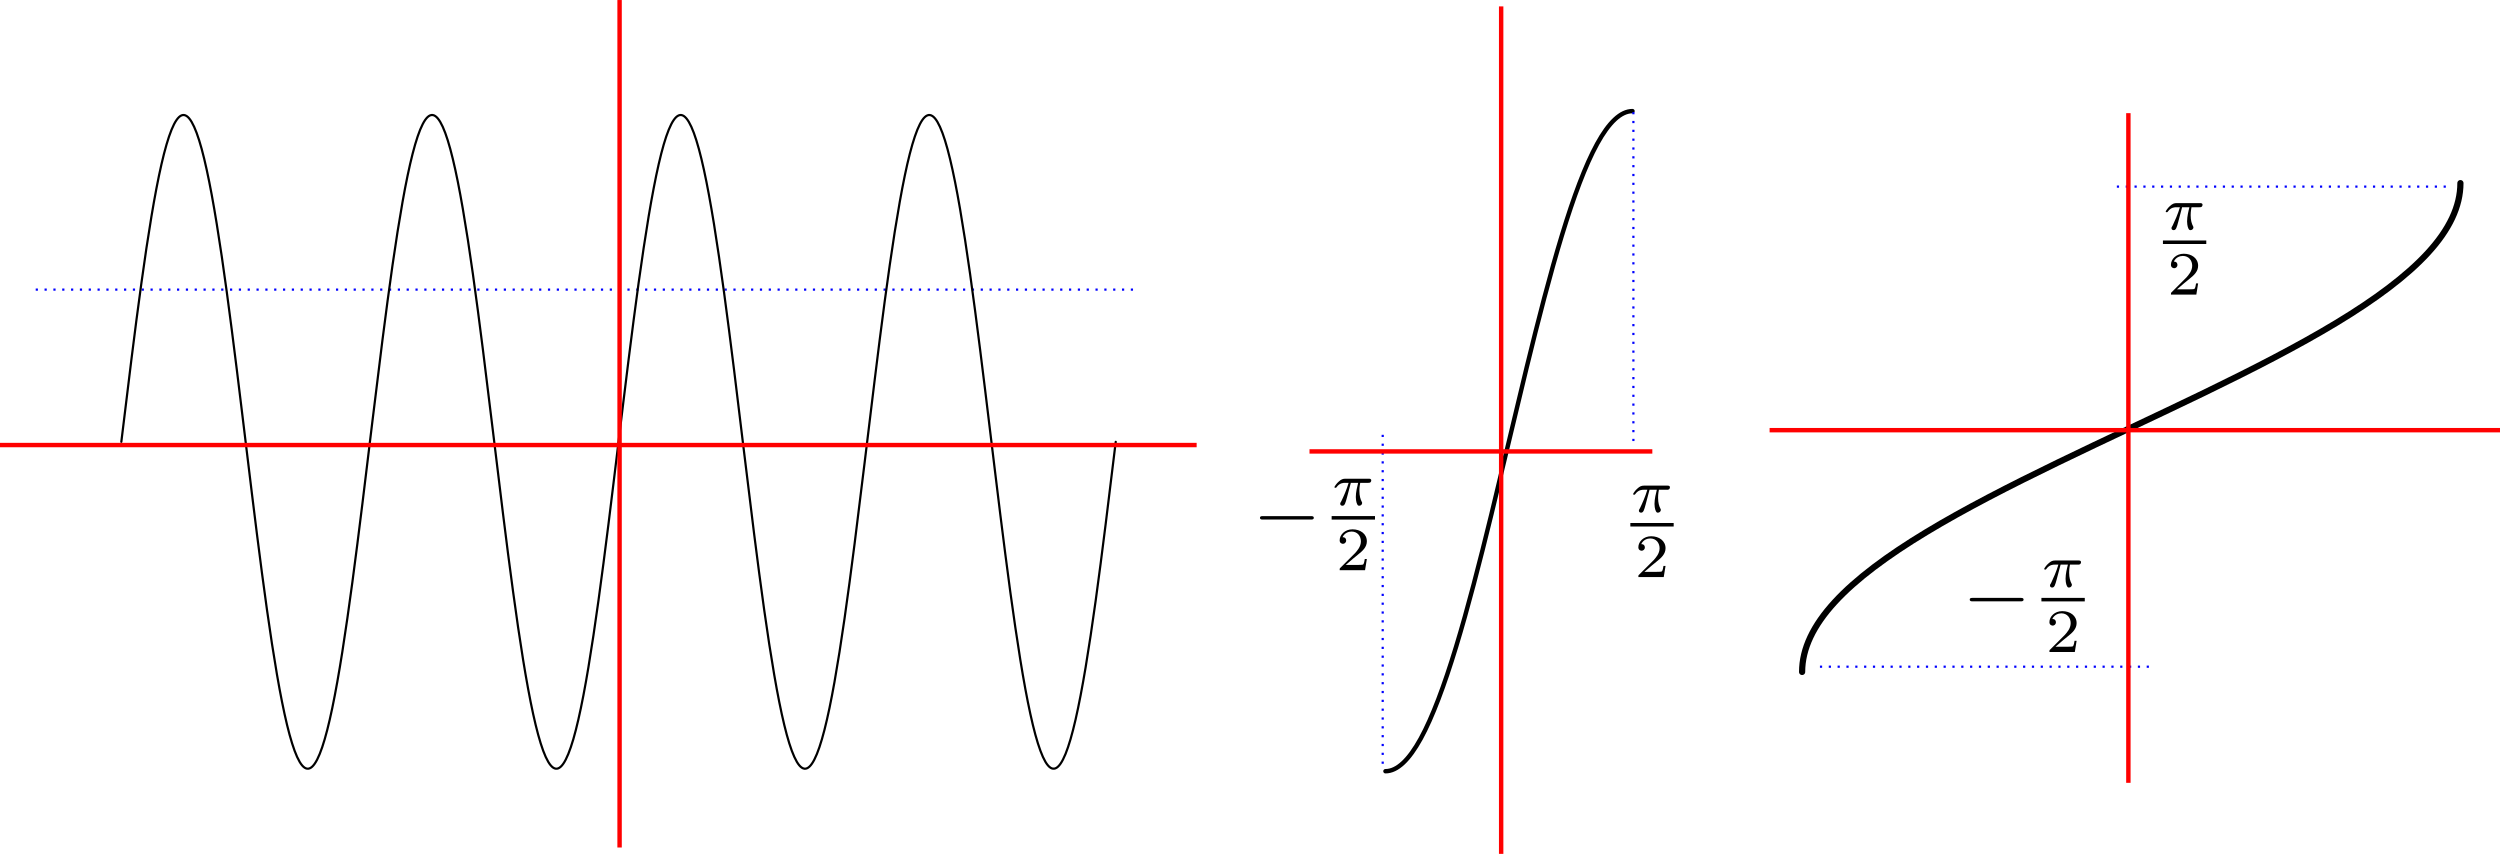 <?xml version="1.0" encoding="UTF-8"?>
<svg xmlns="http://www.w3.org/2000/svg" xmlns:xlink="http://www.w3.org/1999/xlink" width="452.925pt" height="154.7pt" viewBox="0 0 452.925 154.7" version="1.1">
<defs>
<clipPath id="clip1">
  <path d="M 271 0 L 273 0 L 273 154.699 L 271 154.699 Z M 271 0 "/>
</clipPath>
<clipPath id="clip2">
  <path d="M 320 77 L 452.926 77 L 452.926 79 L 320 79 Z M 320 77 "/>
</clipPath>
</defs>
<g id="surface1">
<path style="fill:none;stroke-width:0.4;stroke-linecap:butt;stroke-linejoin:miter;stroke:rgb(0%,0%,100%);stroke-opacity:1;stroke-dasharray:0.4,1.2;stroke-miterlimit:4;" d="M 6.469 52.469 L 206.461 52.469 "/>
<path style="fill:none;stroke-width:0.8;stroke-linecap:round;stroke-linejoin:round;stroke:rgb(0%,0%,0%);stroke-opacity:1;stroke-miterlimit:4;" d="M 251.004 139.723 C 253.137 139.719 255.266 137.68 257.398 133.801 C 259.527 129.918 261.66 124.199 263.789 117.207 C 265.922 110.215 268.051 101.953 270.184 93.23 C 272.312 84.512 274.445 75.34 276.574 66.621 C 278.707 57.898 280.836 49.641 282.969 42.645 C 285.098 35.648 287.23 29.934 289.359 26.051 C 291.492 22.168 293.625 20.133 295.754 20.129 "/>
<path style="fill:none;stroke-width:0.4;stroke-linecap:butt;stroke-linejoin:miter;stroke:rgb(0%,0%,100%);stroke-opacity:1;stroke-dasharray:0.4,1.2;stroke-miterlimit:4;" d="M 250.504 78.773 L 250.504 138.633 "/>
<path style="fill:none;stroke-width:0.4;stroke-linecap:butt;stroke-linejoin:miter;stroke:rgb(0%,0%,100%);stroke-opacity:1;stroke-dasharray:0.4,1.2;stroke-miterlimit:4;" d="M 295.922 20.305 L 295.922 80.812 "/>
<path style="fill:none;stroke-width:1.124;stroke-linecap:round;stroke-linejoin:round;stroke:rgb(0%,0%,0%);stroke-opacity:1;stroke-miterlimit:4;" d="M 326.488 121.734 C 326.488 117.52 328.523 113.301 332.395 109.086 C 336.262 104.867 341.965 100.652 348.941 96.434 C 355.914 92.215 364.156 88 372.852 83.781 C 381.547 79.566 390.691 75.348 399.391 71.133 C 408.09 66.914 416.324 62.695 423.301 58.48 C 430.277 54.262 435.977 50.047 439.848 45.828 C 443.723 41.613 445.754 37.395 445.754 33.176 "/>
<path style="fill:none;stroke-width:0.4;stroke-linecap:butt;stroke-linejoin:miter;stroke:rgb(0%,0%,100%);stroke-opacity:1;stroke-dasharray:0.4,1.2;stroke-miterlimit:4;" d="M 443.109 33.809 L 382.605 33.809 "/>
<path style="fill:none;stroke-width:0.4;stroke-linecap:butt;stroke-linejoin:miter;stroke:rgb(0%,0%,100%);stroke-opacity:1;stroke-dasharray:0.4,1.2;stroke-miterlimit:4;" d="M 389.316 120.785 L 328.809 120.785 "/>
<path style="fill:none;stroke-width:0.4;stroke-linecap:round;stroke-linejoin:miter;stroke:rgb(0%,0%,0%);stroke-opacity:1;stroke-miterlimit:4;" d="M 21.98 80.051 C 22.586 75.039 23.195 70.031 23.801 65.18 C 24.406 60.328 25.012 55.641 25.621 51.262 C 26.227 46.879 26.832 42.812 27.441 39.188 C 28.047 35.559 28.652 32.375 29.258 29.734 C 29.867 27.09 30.473 24.992 31.078 23.504 C 31.688 22.016 32.293 21.141 32.898 20.902 C 33.504 20.664 34.113 21.062 34.719 22.09 C 35.324 23.113 35.934 24.77 36.539 26.992 C 37.145 29.219 37.75 32.016 38.359 35.297 C 38.965 38.578 39.57 42.344 40.18 46.473 C 40.785 50.598 41.391 55.09 41.996 59.797 C 42.605 64.508 43.211 69.434 43.816 74.422 C 44.426 79.41 45.031 84.461 45.637 89.406 C 46.242 94.355 46.852 99.203 47.457 103.793 C 48.062 108.383 48.672 112.719 49.277 116.656 C 49.883 120.594 50.488 124.137 51.098 127.172 C 51.703 130.207 52.309 132.734 52.918 134.668 C 53.523 136.605 54.129 137.949 54.734 138.664 C 55.344 139.379 55.949 139.457 56.555 138.902 C 57.164 138.348 57.77 137.156 58.375 135.367 C 58.98 133.582 59.59 131.195 60.195 128.289 C 60.801 125.383 61.41 121.953 62.016 118.113 C 62.621 114.277 63.227 110.027 63.836 105.5 C 64.441 100.977 65.047 96.18 65.656 91.258 C 66.262 86.336 66.867 81.297 67.473 76.297 C 68.082 71.293 68.688 66.336 69.293 61.574 C 69.902 56.812 70.508 52.25 71.113 48.035 C 71.719 43.82 72.328 39.953 72.934 36.551 C 73.539 33.148 74.148 30.223 74.754 27.855 C 75.359 25.488 75.965 23.684 76.574 22.504 C 77.18 21.32 77.785 20.762 78.395 20.84 C 79 20.922 79.605 21.641 80.215 22.977 C 80.82 24.309 81.426 26.262 82.031 28.77 C 82.641 31.273 83.246 34.332 83.852 37.848 C 84.461 41.363 85.066 45.332 85.672 49.633 C 86.277 53.934 86.887 58.559 87.492 63.367 C 88.098 68.176 88.707 73.164 89.312 78.172 C 89.918 83.18 90.523 88.207 91.133 93.098 C 91.738 97.984 92.344 102.73 92.953 107.184 C 93.559 111.641 94.164 115.801 94.77 119.535 C 95.379 123.27 95.984 126.578 96.59 129.352 C 97.199 132.129 97.805 134.371 98.41 136.012 C 99.016 137.648 99.625 138.684 100.23 139.082 C 100.836 139.48 101.445 139.238 102.051 138.367 C 102.656 137.5 103.262 135.996 103.871 133.918 C 104.477 131.836 105.082 129.172 105.691 126.012 C 106.297 122.852 106.902 119.195 107.508 115.16 C 108.117 111.125 108.723 106.711 109.328 102.059 C 109.938 97.406 110.543 92.52 111.148 87.547 C 111.754 82.578 112.363 77.523 112.969 72.555 C 113.574 67.582 114.184 62.695 114.789 58.043 C 115.395 53.391 116 48.977 116.609 44.941 C 117.215 40.906 117.82 37.25 118.43 34.09 C 119.035 30.93 119.641 28.27 120.246 26.184 C 120.855 24.102 121.461 22.605 122.066 21.734 C 122.676 20.863 123.281 20.625 123.887 21.02 C 124.492 21.418 125.102 22.453 125.707 24.09 C 126.312 25.73 126.922 27.973 127.527 30.75 C 128.133 33.523 128.738 36.832 129.348 40.566 C 129.953 44.301 130.559 48.461 131.168 52.918 C 131.773 57.371 132.379 62.117 132.988 67.004 C 133.594 71.895 134.199 76.922 134.805 81.93 C 135.414 86.938 136.02 91.926 136.625 96.734 C 137.234 101.543 137.84 106.168 138.445 110.469 C 139.051 114.77 139.66 118.738 140.266 122.254 C 140.871 125.77 141.48 128.828 142.086 131.336 C 142.691 133.84 143.297 135.789 143.906 137.125 C 144.512 138.461 145.117 139.18 145.727 139.262 C 146.332 139.34 146.938 138.777 147.543 137.598 C 148.152 136.418 148.758 134.613 149.363 132.246 C 149.973 129.883 150.578 126.949 151.184 123.551 C 151.789 120.152 152.398 116.281 153.004 112.066 C 153.609 107.852 154.219 103.289 154.824 98.527 C 155.43 93.77 156.035 88.809 156.645 83.805 C 157.25 78.805 157.855 73.766 158.465 68.844 C 159.07 63.922 159.676 59.125 160.281 54.602 C 160.891 50.074 161.496 45.828 162.102 41.988 C 162.711 38.148 163.316 34.723 163.922 31.812 C 164.527 28.906 165.137 26.523 165.742 24.734 C 166.348 22.945 166.957 21.754 167.562 21.199 C 168.168 20.645 168.773 20.723 169.383 21.438 C 169.988 22.148 170.594 23.496 171.203 25.434 C 171.809 27.367 172.414 29.895 173.02 32.93 C 173.629 35.961 174.234 39.508 174.84 43.445 C 175.449 47.383 176.055 51.719 176.66 56.309 C 177.266 60.898 177.875 65.746 178.48 70.695 C 179.086 75.641 179.695 80.691 180.301 85.68 C 180.906 90.668 181.512 95.594 182.121 100.305 C 182.727 105.012 183.332 109.504 183.941 113.629 C 184.547 117.758 185.152 121.523 185.758 124.805 C 186.367 128.086 186.973 130.883 187.578 133.109 C 188.188 135.336 188.793 136.984 189.398 138.012 C 190.008 139.039 190.613 139.438 191.219 139.199 C 191.824 138.961 192.434 138.086 193.039 136.598 C 193.645 135.109 194.254 133.012 194.859 130.367 C 195.465 127.727 196.07 124.543 196.68 120.914 C 197.285 117.289 197.891 113.219 198.5 108.844 C 199.105 104.465 199.711 99.773 200.316 94.922 C 200.926 90.074 201.531 85.062 202.137 80.051 "/>
<path style="fill:none;stroke-width:0.8;stroke-linecap:butt;stroke-linejoin:miter;stroke:rgb(100%,0%,0%);stroke-opacity:1;stroke-miterlimit:4;" d="M -0.008 80.629 L 216.797 80.629 "/>
<path style="fill:none;stroke-width:0.8;stroke-linecap:butt;stroke-linejoin:miter;stroke:rgb(100%,0%,0%);stroke-opacity:1;stroke-miterlimit:4;" d="M 112.25 0.004 L 112.25 153.543 "/>
<path style="fill:none;stroke-width:0.8;stroke-linecap:butt;stroke-linejoin:miter;stroke:rgb(100%,0%,0%);stroke-opacity:1;stroke-miterlimit:4;" d="M 237.242 81.785 L 299.352 81.785 "/>
<g clip-path="url(#clip1)" clip-rule="nonzero">
<path style="fill:none;stroke-width:0.8;stroke-linecap:butt;stroke-linejoin:miter;stroke:rgb(100%,0%,0%);stroke-opacity:1;stroke-miterlimit:4;" d="M 271.965 1.16 L 271.965 154.699 "/>
</g>
<path style=" stroke:none;fill-rule:nonzero;fill:rgb(0%,0%,0%);fill-opacity:1;" d="M 298.844 88.73 L 300.168 88.73 C 299.996 89.402 299.746 90.402 299.746 91.305 C 299.746 91.754 299.82 92.055 299.871 92.277 C 300.043 92.855 300.195 92.879 300.371 92.879 C 300.645 92.879 300.895 92.652 300.895 92.379 C 300.895 92.305 300.871 92.254 300.82 92.152 C 300.594 91.73 300.395 91.105 300.395 90.18 C 300.395 89.98 300.395 89.527 300.543 88.73 L 301.945 88.73 C 302.145 88.73 302.246 88.73 302.371 88.652 C 302.52 88.527 302.543 88.355 302.543 88.305 C 302.543 87.98 302.27 87.98 302.07 87.98 L 297.871 87.98 C 297.418 87.98 297.094 88.078 296.594 88.555 C 296.293 88.805 295.871 89.402 295.871 89.504 C 295.871 89.629 296.02 89.629 296.07 89.629 C 296.195 89.629 296.195 89.605 296.27 89.504 C 296.82 88.73 297.52 88.73 297.77 88.73 L 298.445 88.73 C 298.094 89.953 297.496 91.277 297.168 91.953 C 297.094 92.078 296.996 92.328 296.945 92.355 C 296.945 92.402 296.918 92.453 296.918 92.527 C 296.918 92.703 297.043 92.879 297.32 92.879 C 297.746 92.879 297.871 92.379 298.145 91.379 Z M 298.844 88.73 "/>
<path style="fill:none;stroke-width:0.637;stroke-linecap:butt;stroke-linejoin:miter;stroke:rgb(0%,0%,0%);stroke-opacity:1;stroke-miterlimit:10;" d="M 295.371 -95.07 L 303.219 -95.07 " transform="matrix(1,0,0,-1,0,0)"/>
<path style=" stroke:none;fill-rule:nonzero;fill:rgb(0%,0%,0%);fill-opacity:1;" d="M 301.746 102.527 L 301.371 102.527 C 301.344 102.777 301.219 103.426 301.07 103.527 C 300.996 103.602 300.145 103.602 299.969 103.602 L 297.918 103.602 C 299.094 102.578 299.496 102.25 300.145 101.727 C 300.969 101.078 301.746 100.375 301.746 99.328 C 301.746 97.977 300.57 97.152 299.145 97.152 C 297.77 97.152 296.82 98.125 296.82 99.152 C 296.82 99.703 297.293 99.777 297.418 99.777 C 297.668 99.777 297.996 99.578 297.996 99.176 C 297.996 98.977 297.918 98.578 297.344 98.578 C 297.695 97.801 298.445 97.551 298.969 97.551 C 300.094 97.551 300.668 98.426 300.668 99.328 C 300.668 100.301 299.969 101.051 299.621 101.453 L 296.945 104.125 C 296.82 104.227 296.82 104.25 296.82 104.551 L 301.418 104.551 Z M 301.746 102.527 "/>
<path style=" stroke:none;fill-rule:nonzero;fill:rgb(0%,0%,0%);fill-opacity:1;" d="M 237.496 94.129 C 237.719 94.129 238.02 94.129 238.02 93.805 C 238.02 93.504 237.719 93.504 237.496 93.504 L 228.797 93.504 C 228.57 93.504 228.27 93.504 228.27 93.805 C 228.27 94.129 228.57 94.129 228.797 94.129 Z M 237.496 94.129 "/>
<path style=" stroke:none;fill-rule:nonzero;fill:rgb(0%,0%,0%);fill-opacity:1;" d="M 244.73 87.477 L 246.055 87.477 C 245.883 88.152 245.633 89.152 245.633 90.051 C 245.633 90.5 245.707 90.801 245.758 91.027 C 245.93 91.602 246.082 91.625 246.258 91.625 C 246.531 91.625 246.781 91.402 246.781 91.125 C 246.781 91.051 246.758 91 246.707 90.902 C 246.48 90.477 246.281 89.852 246.281 88.926 C 246.281 88.727 246.281 88.277 246.43 87.477 L 247.832 87.477 C 248.031 87.477 248.133 87.477 248.258 87.402 C 248.406 87.277 248.43 87.102 248.43 87.051 C 248.43 86.727 248.156 86.727 247.957 86.727 L 243.758 86.727 C 243.305 86.727 242.98 86.828 242.48 87.301 C 242.18 87.551 241.758 88.152 241.758 88.25 C 241.758 88.375 241.906 88.375 241.957 88.375 C 242.082 88.375 242.082 88.352 242.156 88.25 C 242.707 87.477 243.406 87.477 243.656 87.477 L 244.332 87.477 C 243.98 88.703 243.383 90.027 243.055 90.703 C 242.98 90.828 242.883 91.078 242.832 91.102 C 242.832 91.152 242.805 91.203 242.805 91.277 C 242.805 91.453 242.93 91.625 243.207 91.625 C 243.633 91.625 243.758 91.125 244.031 90.125 Z M 244.73 87.477 "/>
<path style="fill:none;stroke-width:0.637;stroke-linecap:butt;stroke-linejoin:miter;stroke:rgb(0%,0%,0%);stroke-opacity:1;stroke-miterlimit:10;" d="M 241.254 -93.816 L 249.109 -93.816 " transform="matrix(1,0,0,-1,0,0)"/>
<path style=" stroke:none;fill-rule:nonzero;fill:rgb(0%,0%,0%);fill-opacity:1;" d="M 247.633 101.273 L 247.258 101.273 C 247.23 101.523 247.105 102.176 246.957 102.273 C 246.883 102.348 246.031 102.348 245.855 102.348 L 243.805 102.348 C 244.98 101.324 245.383 101 246.031 100.473 C 246.855 99.824 247.633 99.125 247.633 98.074 C 247.633 96.723 246.457 95.898 245.031 95.898 C 243.656 95.898 242.707 96.875 242.707 97.898 C 242.707 98.449 243.18 98.523 243.305 98.523 C 243.555 98.523 243.883 98.324 243.883 97.926 C 243.883 97.723 243.805 97.324 243.23 97.324 C 243.582 96.551 244.332 96.301 244.855 96.301 C 245.98 96.301 246.555 97.176 246.555 98.074 C 246.555 99.051 245.855 99.801 245.508 100.199 L 242.832 102.875 C 242.707 102.973 242.707 103 242.707 103.301 L 247.305 103.301 Z M 247.633 101.273 "/>
<g clip-path="url(#clip2)" clip-rule="nonzero">
<path style="fill:none;stroke-width:0.8;stroke-linecap:butt;stroke-linejoin:miter;stroke:rgb(100%,0%,0%);stroke-opacity:1;stroke-miterlimit:4;" d="M 320.598 77.934 L 452.934 77.934 "/>
</g>
<path style="fill:none;stroke-width:0.8;stroke-linecap:butt;stroke-linejoin:miter;stroke:rgb(100%,0%,0%);stroke-opacity:1;stroke-miterlimit:4;" d="M 385.598 20.5 L 385.598 141.824 "/>
<path style=" stroke:none;fill-rule:nonzero;fill:rgb(0%,0%,0%);fill-opacity:1;" d="M 395.332 37.547 L 396.66 37.547 C 396.484 38.223 396.234 39.223 396.234 40.121 C 396.234 40.57 396.309 40.871 396.359 41.098 C 396.535 41.672 396.684 41.695 396.859 41.695 C 397.133 41.695 397.383 41.473 397.383 41.195 C 397.383 41.121 397.359 41.07 397.309 40.973 C 397.082 40.547 396.883 39.922 396.883 38.996 C 396.883 38.797 396.883 38.348 397.035 37.547 L 398.434 37.547 C 398.633 37.547 398.734 37.547 398.859 37.473 C 399.008 37.348 399.035 37.172 399.035 37.121 C 399.035 36.797 398.758 36.797 398.559 36.797 L 394.359 36.797 C 393.91 36.797 393.582 36.895 393.082 37.371 C 392.785 37.621 392.359 38.223 392.359 38.32 C 392.359 38.445 392.508 38.445 392.559 38.445 C 392.684 38.445 392.684 38.422 392.758 38.32 C 393.309 37.547 394.008 37.547 394.258 37.547 L 394.934 37.547 C 394.582 38.77 393.984 40.098 393.66 40.77 C 393.582 40.895 393.484 41.145 393.434 41.172 C 393.434 41.223 393.41 41.27 393.41 41.348 C 393.41 41.52 393.535 41.695 393.809 41.695 C 394.234 41.695 394.359 41.195 394.633 40.195 Z M 395.332 37.547 "/>
<path style="fill:none;stroke-width:0.637;stroke-linecap:butt;stroke-linejoin:miter;stroke:rgb(0%,0%,0%);stroke-opacity:1;stroke-miterlimit:10;" d="M 391.859 -43.887 L 399.711 -43.887 " transform="matrix(1,0,0,-1,0,0)"/>
<path style=" stroke:none;fill-rule:nonzero;fill:rgb(0%,0%,0%);fill-opacity:1;" d="M 398.234 51.344 L 397.859 51.344 C 397.836 51.594 397.711 52.242 397.559 52.344 C 397.484 52.418 396.633 52.418 396.461 52.418 L 394.41 52.418 C 395.586 51.395 395.984 51.07 396.633 50.543 C 397.461 49.895 398.234 49.195 398.234 48.145 C 398.234 46.793 397.059 45.969 395.633 45.969 C 394.258 45.969 393.309 46.945 393.309 47.969 C 393.309 48.52 393.785 48.594 393.91 48.594 C 394.16 48.594 394.484 48.395 394.484 47.992 C 394.484 47.793 394.41 47.395 393.836 47.395 C 394.184 46.617 394.934 46.367 395.461 46.367 C 396.586 46.367 397.16 47.242 397.16 48.145 C 397.16 49.117 396.461 49.867 396.109 50.27 L 393.434 52.945 C 393.309 53.043 393.309 53.07 393.309 53.367 L 397.91 53.367 Z M 398.234 51.344 "/>
<path style=" stroke:none;fill-rule:nonzero;fill:rgb(0%,0%,0%);fill-opacity:1;" d="M 366.082 108.945 C 366.309 108.945 366.609 108.945 366.609 108.621 C 366.609 108.32 366.309 108.32 366.082 108.32 L 357.383 108.32 C 357.156 108.32 356.859 108.32 356.859 108.621 C 356.859 108.945 357.156 108.945 357.383 108.945 Z M 366.082 108.945 "/>
<path style=" stroke:none;fill-rule:nonzero;fill:rgb(0%,0%,0%);fill-opacity:1;" d="M 373.32 102.293 L 374.645 102.293 C 374.469 102.969 374.219 103.969 374.219 104.871 C 374.219 105.32 374.293 105.621 374.344 105.844 C 374.52 106.418 374.668 106.445 374.844 106.445 C 375.117 106.445 375.367 106.219 375.367 105.945 C 375.367 105.871 375.344 105.82 375.293 105.719 C 375.07 105.293 374.867 104.668 374.867 103.746 C 374.867 103.543 374.867 103.094 375.02 102.293 L 376.418 102.293 C 376.617 102.293 376.719 102.293 376.844 102.219 C 376.992 102.094 377.02 101.918 377.02 101.871 C 377.02 101.543 376.742 101.543 376.543 101.543 L 372.344 101.543 C 371.895 101.543 371.57 101.645 371.07 102.121 C 370.77 102.371 370.344 102.969 370.344 103.07 C 370.344 103.195 370.492 103.195 370.543 103.195 C 370.668 103.195 370.668 103.168 370.742 103.07 C 371.293 102.293 371.992 102.293 372.242 102.293 L 372.918 102.293 C 372.57 103.52 371.969 104.844 371.645 105.52 C 371.57 105.645 371.469 105.895 371.418 105.918 C 371.418 105.969 371.395 106.02 371.395 106.094 C 371.395 106.27 371.52 106.445 371.793 106.445 C 372.219 106.445 372.344 105.945 372.617 104.945 Z M 373.32 102.293 "/>
<path style="fill:none;stroke-width:0.637;stroke-linecap:butt;stroke-linejoin:miter;stroke:rgb(0%,0%,0%);stroke-opacity:1;stroke-miterlimit:10;" d="M 369.844 -108.637 L 377.699 -108.637 " transform="matrix(1,0,0,-1,0,0)"/>
<path style=" stroke:none;fill-rule:nonzero;fill:rgb(0%,0%,0%);fill-opacity:1;" d="M 376.219 116.094 L 375.844 116.094 C 375.82 116.344 375.695 116.992 375.543 117.094 C 375.469 117.168 374.617 117.168 374.445 117.168 L 372.395 117.168 C 373.57 116.141 373.969 115.816 374.617 115.293 C 375.445 114.641 376.219 113.941 376.219 112.891 C 376.219 111.543 375.043 110.719 373.617 110.719 C 372.242 110.719 371.293 111.691 371.293 112.719 C 371.293 113.266 371.77 113.344 371.895 113.344 C 372.145 113.344 372.469 113.141 372.469 112.742 C 372.469 112.543 372.395 112.141 371.82 112.141 C 372.168 111.367 372.918 111.117 373.445 111.117 C 374.57 111.117 375.145 111.992 375.145 112.891 C 375.145 113.867 374.445 114.617 374.094 115.016 L 371.418 117.691 C 371.293 117.793 371.293 117.816 371.293 118.117 L 375.895 118.117 Z M 376.219 116.094 "/>
</g>
</svg>

